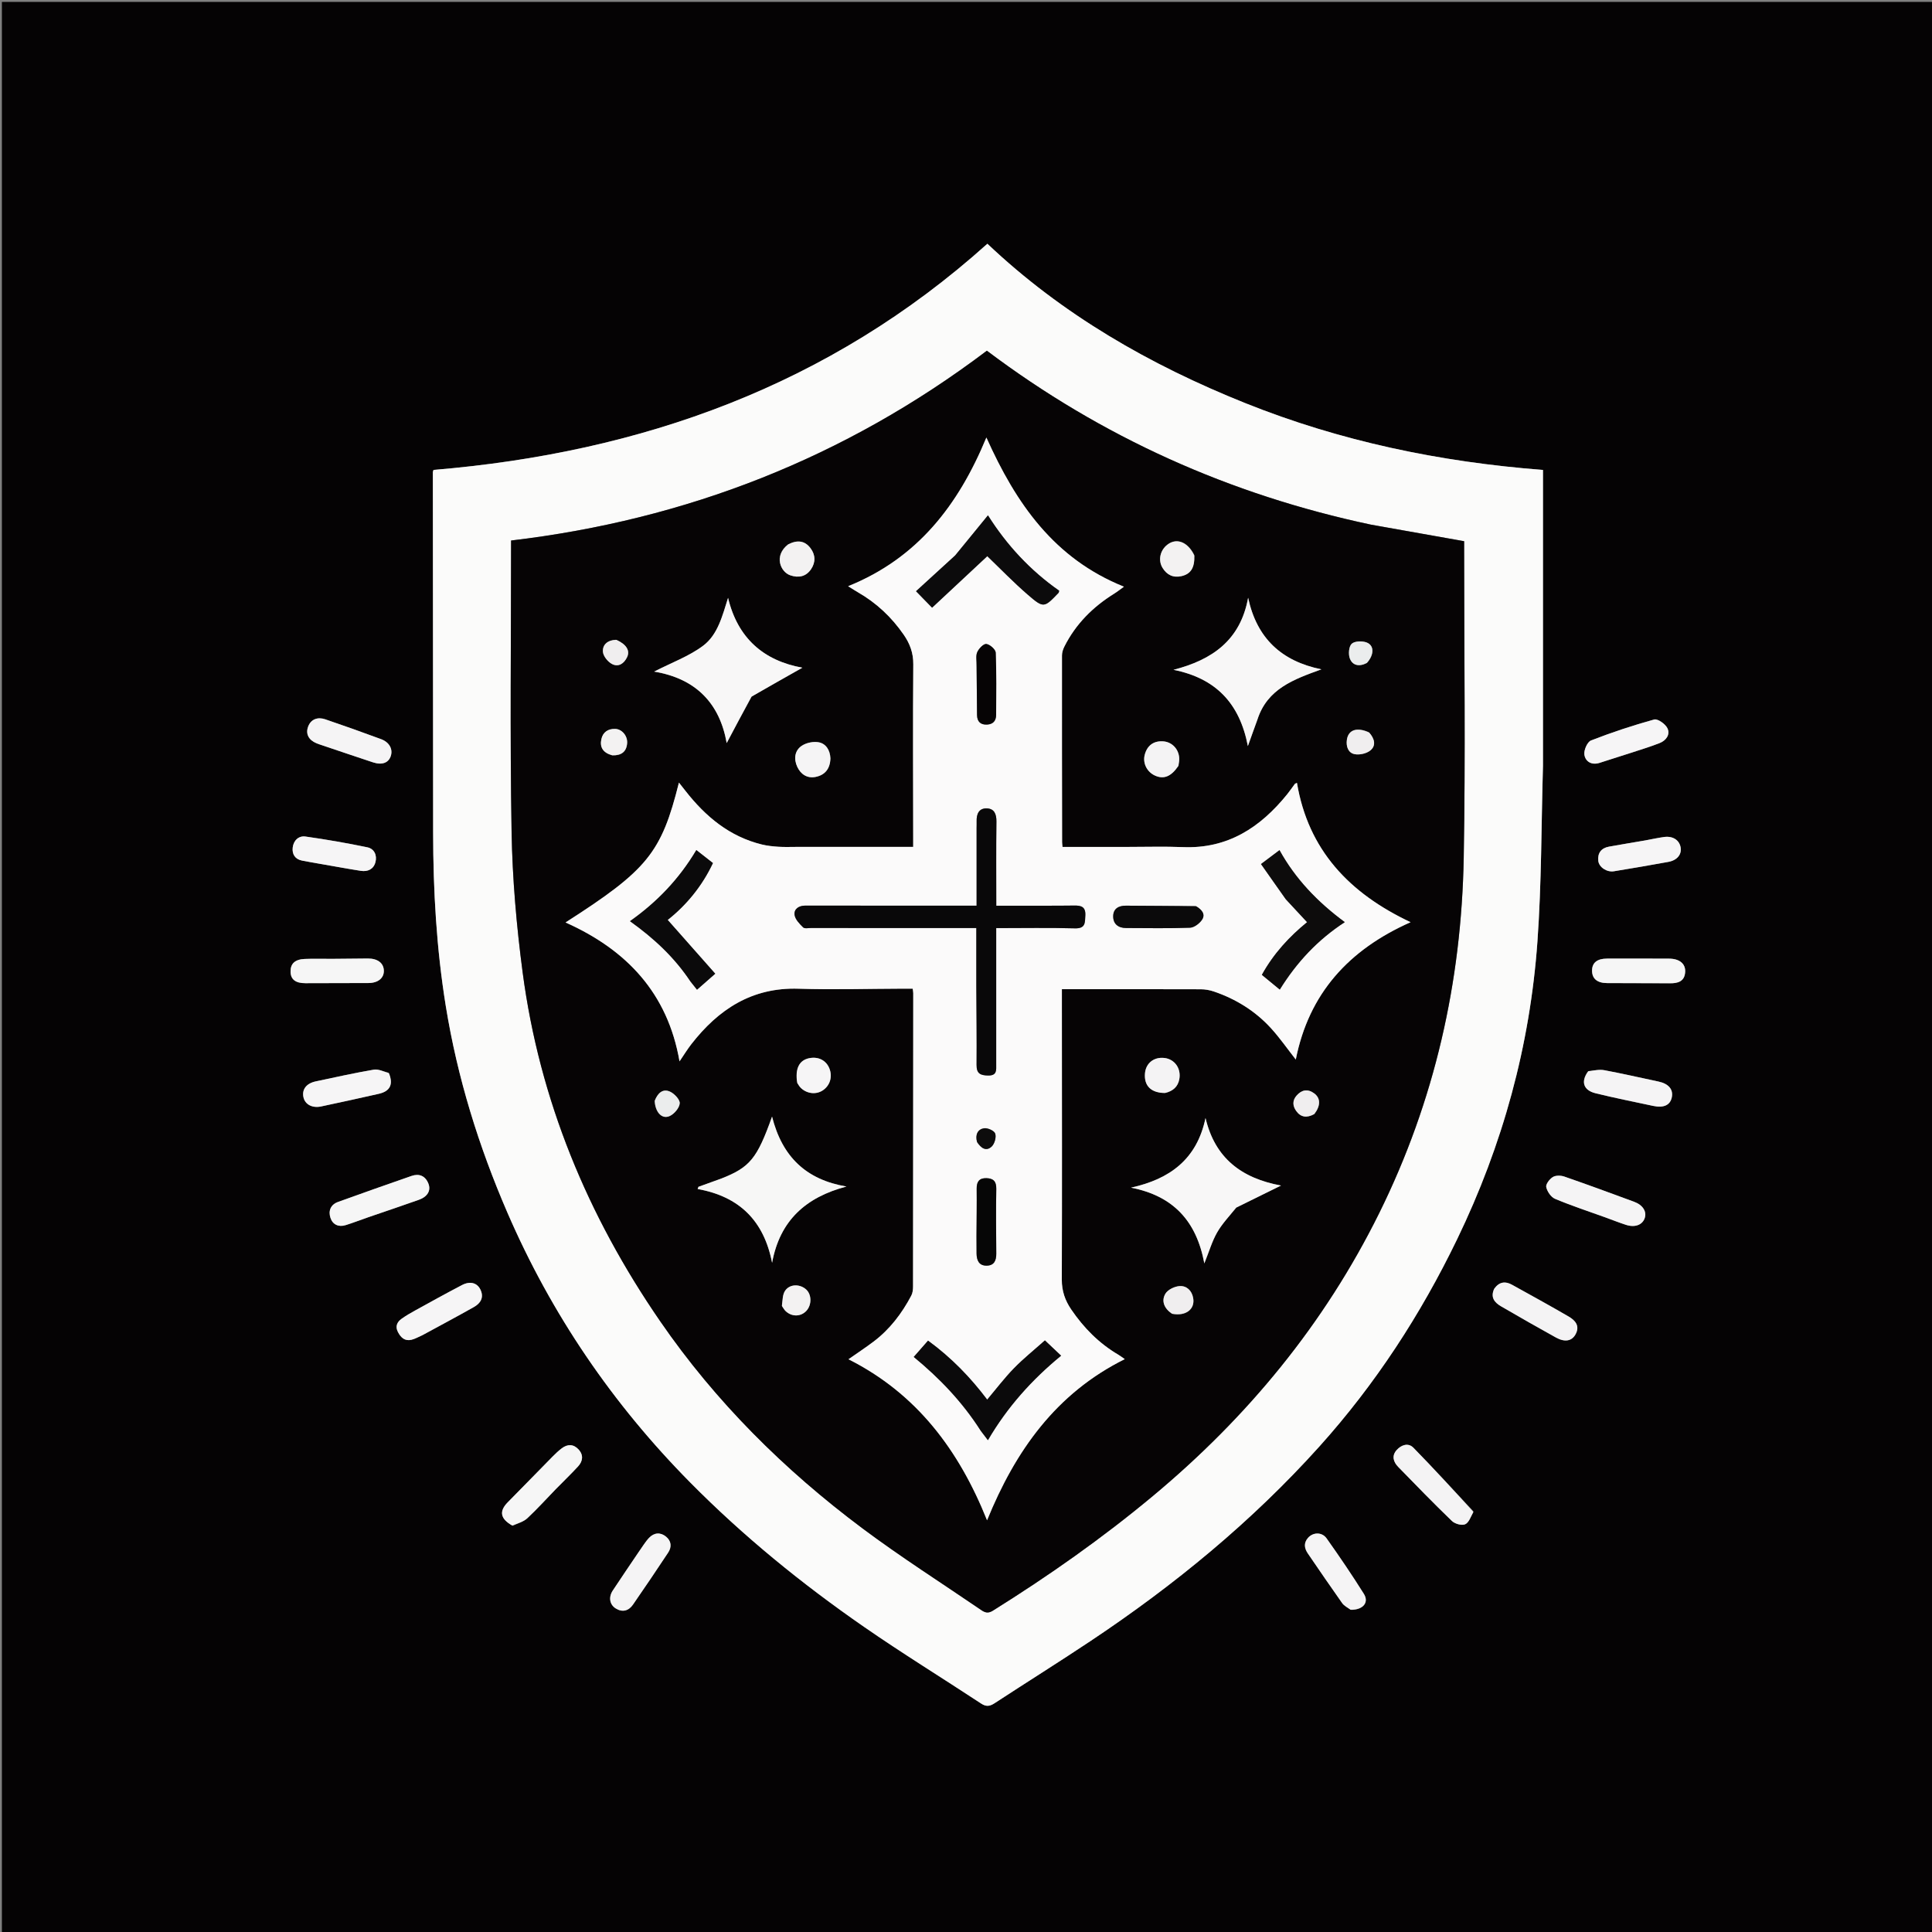 <svg version="1.1" id="Layer_1" xmlns="http://www.w3.org/2000/svg" xmlns:xlink="http://www.w3.org/1999/xlink" x="0px" y="0px"
	 width="100%" viewBox="0 0 1024 1024" enable-background="new 0 0 1024 1024" xml:space="preserve">
<rect x="0" y="0" width="1024" height="1024" fill="#808080" stroke="none"/>
<path fill="#050304" opacity="1" stroke="none" 
	d="
M569,1025 
	C379.333,1025 190.167,1025 1,1025 
	C1,683.667 1,342.333 1,1 
	C342.333,1 683.667,1 1025,1 
	C1025,342.333 1025,683.667 1025,1025 
	C873.167,1025 721.333,1025 569,1025 
M817.808,405.5 
	C817.808,353.405 817.808,301.31 817.808,249.08 
	C763.061,244.86 710.451,233.88 659.99,213.655 
	C609.542,193.436 562.99,166.769 523.34,129.191 
	C439.597,204.42 339.981,239.9 229.779,249.069 
	C229.608,249.625 229.425,249.94 229.425,250.255 
	C229.465,313.905 229.522,377.555 229.569,441.205 
	C229.591,472.049 231.343,502.778 236.282,533.251 
	C242.426,571.161 253.715,607.555 268.964,642.771 
	C292.248,696.543 324.665,744.105 365.841,785.745 
	C394.026,814.248 425.006,839.441 457.897,862.224 
	C478.257,876.327 499.379,889.33 520.08,902.946 
	C522.73,904.689 524.651,904.372 527.146,902.742 
	C544.005,891.728 561.08,881.041 577.84,869.88 
	C622.36,840.232 663.463,806.513 699.308,766.653 
	C729.002,733.633 752.974,696.79 772.288,656.855 
	C796.46,606.879 810.958,554.171 814.881,498.872 
	C817.06,468.167 816.909,437.296 817.808,405.5 
M195.656,645.024 
	C204.425,642.003 213.214,639.034 221.957,635.938 
	C226.6,634.294 228.537,631.008 227.036,627.273 
	C225.403,623.206 222.154,621.879 218.122,623.273 
	C205.11,627.772 192.136,632.382 179.184,637.049 
	C175.193,638.487 173.934,641.844 175.164,645.519 
	C176.357,649.085 179.471,650.507 183.198,649.35 
	C187.144,648.125 190.998,646.605 195.656,645.024 
M271.836,808.693 
	C274.41,807.398 277.441,806.594 279.471,804.711 
	C284.711,799.849 289.492,794.495 294.489,789.368 
	C298.441,785.312 302.551,781.404 306.38,777.237 
	C308.91,774.484 309.372,771.231 306.669,768.266 
	C304.003,765.341 300.838,765.296 297.747,767.637 
	C296.031,768.937 294.446,770.434 292.932,771.97 
	C284.98,780.037 277.099,788.174 269.135,796.228 
	C264.469,800.947 265.075,804.949 271.836,808.693 
M851.03,645.292 
	C854.61,646.6 858.154,648.017 861.777,649.19 
	C866.566,650.741 870.52,649.233 871.746,645.594 
	C872.9,642.169 870.752,638.678 866.133,636.972 
	C853.837,632.431 841.53,627.909 829.147,623.614 
	C827.307,622.976 824.6,622.903 823.065,623.836 
	C821.336,624.888 819.208,627.647 819.536,629.172 
	C820.042,631.526 822.055,634.495 824.19,635.394 
	C832.73,638.991 841.564,641.889 851.03,645.292 
M780.913,800.993 
	C770.354,789.742 759.932,778.357 749.142,767.332 
	C746.414,764.545 742.742,765.794 740.275,768.536 
	C737.542,771.573 738.48,774.82 741.043,777.455 
	C750.44,787.117 759.832,796.79 769.533,806.141 
	C771.106,807.658 774.701,808.674 776.517,807.912 
	C778.515,807.073 779.539,803.912 780.913,800.993 
M224.12,707.542 
	C233.151,702.628 242.235,697.81 251.184,692.751 
	C254.66,690.786 256.629,687.764 254.67,683.591 
	C252.953,679.933 249.213,678.85 244.894,681.1 
	C236.508,685.469 228.24,690.066 219.957,694.629 
	C217.496,695.984 215.044,697.399 212.772,699.042 
	C210.388,700.768 209.41,703.098 210.913,705.994 
	C212.412,708.883 214.509,710.92 218.001,710.126 
	C219.897,709.694 221.656,708.663 224.12,707.542 
M791.833,683.407 
	C789.844,687.767 792.253,690.433 795.617,692.391 
	C805.24,697.993 814.919,703.502 824.657,708.901 
	C829.364,711.51 833.078,710.828 835.051,707.248 
	C837.544,702.723 834.883,699.812 831.397,697.785 
	C821.478,692.017 811.418,686.488 801.374,680.935 
	C797.891,679.009 794.667,679.263 791.833,683.407 
M205.911,568.534 
	C203.306,567.953 200.555,566.522 198.122,566.94 
	C187.814,568.708 177.594,570.99 167.357,573.159 
	C162.395,574.211 159.972,577.398 160.822,581.479 
	C161.629,585.35 165.472,587.452 170.201,586.441 
	C180.412,584.258 190.622,582.062 200.801,579.735 
	C206.764,578.372 208.573,574.757 205.911,568.534 
M175.502,508.207 
	C170.843,508.213 166.178,508.074 161.526,508.264 
	C156.345,508.476 153.955,510.749 154.001,514.954 
	C154.047,519.07 156.573,521.108 161.827,521.11 
	C172.976,521.114 184.126,521.08 195.275,521.027 
	C200.375,521.003 203.555,518.395 203.446,514.429 
	C203.336,510.452 200.159,508.012 194.971,508.03 
	C188.815,508.05 182.658,508.145 175.502,508.207 
M885.194,521.164 
	C889.485,521.273 892.921,520.088 893.18,515.085 
	C893.403,510.78 890.144,508.137 884.715,508.107 
	C873.721,508.046 862.727,508.051 851.733,508.081 
	C846.543,508.095 843.887,510.249 843.826,514.319 
	C843.762,518.654 846.491,521.026 851.776,521.056 
	C862.605,521.117 873.433,521.113 885.194,521.164 
M841.553,567.977 
	C837.765,573.28 839.197,577.852 845.681,579.451 
	C855.8,581.946 866.037,583.966 876.231,586.158 
	C881.783,587.351 885.234,585.741 886.09,581.636 
	C886.97,577.418 884.392,574.384 879.022,573.247 
	C869.462,571.224 859.935,569.034 850.335,567.23 
	C847.711,566.737 844.874,567.374 841.553,567.977 
M864.61,398.989 
	C869.628,397.297 874.721,395.793 879.639,393.847 
	C883.078,392.485 885.4,389.293 883.755,385.951 
	C882.648,383.701 878.614,380.838 876.745,381.353 
	C865.416,384.473 854.222,388.199 843.271,392.464 
	C841.307,393.228 839.38,397.652 839.753,400.022 
	C840.325,403.666 843.593,405.681 847.77,404.347 
	C853.13,402.635 858.481,400.894 864.61,398.989 
M171.27,395.162 
	C180.079,398.135 188.869,401.167 197.705,404.059 
	C202.547,405.644 205.961,404.314 207.136,400.661 
	C208.299,397.043 206.373,393.393 201.969,391.763 
	C192.147,388.129 182.28,384.607 172.364,381.238 
	C168.375,379.883 164.754,381.187 163.301,385.17 
	C161.851,389.145 163.751,392.276 167.728,393.934 
	C168.644,394.316 169.589,394.629 171.27,395.162 
M338.359,822.811 
	C333.826,829.545 329.242,836.246 324.78,843.027 
	C322.467,846.543 323.089,850.464 326.362,852.504 
	C329.898,854.707 333.188,853.796 335.465,850.515 
	C341.795,841.393 347.986,832.174 354.125,822.922 
	C356.12,819.914 355.841,816.775 353.01,814.452 
	C350.019,811.998 346.685,812.318 344.066,815.043 
	C342.024,817.167 340.525,819.813 338.359,822.811 
M716.166,853.28 
	C722.378,853.321 725.756,849.381 722.878,844.79 
	C716.614,834.796 709.969,825.027 703.146,815.402 
	C700.634,811.86 695.867,812.085 693.217,815.164 
	C690.858,817.905 691.368,820.709 693.208,823.403 
	C699.208,832.186 705.213,840.967 711.359,849.649 
	C712.357,851.058 714.076,851.957 716.166,853.28 
M171.2,458.103 
	C177.883,459.27 184.552,460.532 191.256,461.565 
	C194.943,462.133 197.995,460.698 198.987,456.979 
	C199.96,453.328 198.378,449.863 194.735,449.102 
	C183.871,446.834 172.915,444.938 161.926,443.384 
	C158.247,442.863 155.552,445.527 155.14,449.254 
	C154.762,452.686 156.324,455.404 160.108,456.137 
	C163.511,456.796 166.927,457.389 171.2,458.103 
M871.837,445.49 
	C865.462,446.572 859.076,447.593 852.717,448.759 
	C848.629,449.508 846.688,452.228 847.122,456.252 
	C847.49,459.66 851.681,462.398 855.392,461.792 
	C865.028,460.218 874.654,458.574 884.259,456.82 
	C889.005,455.954 891.48,452.77 890.732,448.968 
	C889.984,445.171 886.533,442.993 881.98,443.629 
	C878.86,444.064 875.772,444.725 871.837,445.49 
z"/>
<path fill="#FBFBFA" opacity="1" stroke="none" 
	d="
M817.808,406 
	C816.909,437.296 817.06,468.167 814.881,498.872 
	C810.958,554.171 796.46,606.879 772.288,656.855 
	C752.974,696.79 729.002,733.633 699.308,766.653 
	C663.463,806.513 622.36,840.232 577.84,869.88 
	C561.08,881.041 544.005,891.728 527.146,902.742 
	C524.651,904.372 522.73,904.689 520.08,902.946 
	C499.379,889.33 478.257,876.327 457.897,862.224 
	C425.006,839.441 394.026,814.248 365.841,785.745 
	C324.665,744.105 292.248,696.543 268.964,642.771 
	C253.715,607.555 242.426,571.161 236.282,533.251 
	C231.343,502.778 229.591,472.049 229.569,441.205 
	C229.522,377.555 229.465,313.905 229.425,250.255 
	C229.425,249.94 229.608,249.625 229.779,249.069 
	C339.981,239.9 439.597,204.42 523.34,129.191 
	C562.99,166.769 609.542,193.436 659.99,213.655 
	C710.451,233.88 763.061,244.86 817.808,249.08 
	C817.808,301.31 817.808,353.405 817.808,406 
M726.426,278.026 
	C651.784,262.207 583.811,231.618 523.063,185.885 
	C447.909,242.682 363.646,275.523 270.883,286.487 
	C270.883,338.17 270.262,389.501 271.149,440.806 
	C271.58,465.71 273.751,490.709 277.017,515.416 
	C285.952,583.006 311.42,644.386 349.964,700.352 
	C379.327,742.989 415.685,779.073 457.027,809.991 
	C477.398,825.225 498.926,838.914 519.948,853.276 
	C521.88,854.596 523.563,855.356 526.182,853.721 
	C555.733,835.275 584.173,815.282 610.948,792.986 
	C661.187,751.151 701.941,701.762 731.038,642.911 
	C760.408,583.507 774.626,520.472 775.806,454.582 
	C776.773,400.606 776.018,346.6 776.026,292.608 
	C776.026,290.508 776.026,288.408 776.026,286.851 
	C759.307,283.89 743.277,281.05 726.426,278.026 
z"/>
<path fill="#F6F6F6" opacity="1" stroke="none" 
	d="
M195.274,645.119 
	C190.998,646.605 187.144,648.125 183.198,649.35 
	C179.471,650.507 176.357,649.085 175.164,645.519 
	C173.934,641.844 175.193,638.487 179.184,637.049 
	C192.136,632.382 205.11,627.772 218.122,623.273 
	C222.154,621.879 225.403,623.206 227.036,627.273 
	C228.537,631.008 226.6,634.294 221.957,635.938 
	C213.214,639.034 204.425,642.003 195.274,645.119 
z"/>
<path fill="#F6F6F6" opacity="1" stroke="none" 
	d="
M271.479,808.569 
	C265.075,804.949 264.469,800.947 269.135,796.228 
	C277.099,788.174 284.98,780.037 292.932,771.97 
	C294.446,770.434 296.031,768.937 297.747,767.637 
	C300.838,765.296 304.003,765.341 306.669,768.266 
	C309.372,771.231 308.91,774.484 306.38,777.237 
	C302.551,781.404 298.441,785.312 294.489,789.368 
	C289.492,794.495 284.711,799.849 279.471,804.711 
	C277.441,806.594 274.41,807.398 271.479,808.569 
z"/>
<path fill="#F5F4F5" opacity="1" stroke="none" 
	d="
M850.659,645.169 
	C841.564,641.889 832.73,638.991 824.19,635.394 
	C822.055,634.495 820.042,631.526 819.536,629.172 
	C819.208,627.647 821.336,624.888 823.065,623.836 
	C824.6,622.903 827.307,622.976 829.147,623.614 
	C841.53,627.909 853.837,632.431 866.133,636.972 
	C870.752,638.678 872.9,642.169 871.746,645.594 
	C870.52,649.233 866.566,650.741 861.777,649.19 
	C858.154,648.017 854.61,646.6 850.659,645.169 
z"/>
<path fill="#F4F3F4" opacity="1" stroke="none" 
	d="
M780.95,801.378 
	C779.539,803.912 778.515,807.073 776.517,807.912 
	C774.701,808.674 771.106,807.658 769.533,806.141 
	C759.832,796.79 750.44,787.117 741.043,777.455 
	C738.48,774.82 737.542,771.573 740.275,768.536 
	C742.742,765.794 746.414,764.545 749.142,767.332 
	C759.932,778.357 770.354,789.742 780.95,801.378 
z"/>
<path fill="#F6F5F6" opacity="1" stroke="none" 
	d="
M223.799,707.722 
	C221.656,708.663 219.897,709.694 218.001,710.126 
	C214.509,710.92 212.412,708.883 210.913,705.994 
	C209.41,703.098 210.388,700.768 212.772,699.042 
	C215.044,697.399 217.496,695.984 219.957,694.629 
	C228.24,690.066 236.508,685.469 244.894,681.1 
	C249.213,678.85 252.953,679.933 254.67,683.591 
	C256.629,687.764 254.66,690.786 251.184,692.751 
	C242.235,697.81 233.151,702.628 223.799,707.722 
z"/>
<path fill="#F4F3F4" opacity="1" stroke="none" 
	d="
M791.97,683.039 
	C794.667,679.263 797.891,679.009 801.374,680.935 
	C811.418,686.488 821.478,692.017 831.397,697.785 
	C834.883,699.812 837.544,702.723 835.051,707.248 
	C833.078,710.828 829.364,711.51 824.657,708.901 
	C814.919,703.502 805.24,697.993 795.617,692.391 
	C792.253,690.433 789.844,687.767 791.97,683.039 
z"/>
<path fill="#F6F5F6" opacity="1" stroke="none" 
	d="
M206.16,568.815 
	C208.573,574.757 206.764,578.372 200.801,579.735 
	C190.622,582.062 180.412,584.258 170.201,586.441 
	C165.472,587.452 161.629,585.35 160.822,581.479 
	C159.972,577.398 162.395,574.211 167.357,573.159 
	C177.594,570.99 187.814,568.708 198.122,566.94 
	C200.555,566.522 203.306,567.953 206.16,568.815 
z"/>
<path fill="#F6F6F6" opacity="1" stroke="none" 
	d="
M176.002,508.208 
	C182.658,508.145 188.815,508.05 194.971,508.03 
	C200.159,508.012 203.336,510.452 203.446,514.429 
	C203.555,518.395 200.375,521.003 195.275,521.027 
	C184.126,521.08 172.976,521.114 161.827,521.11 
	C156.573,521.108 154.047,519.07 154.001,514.954 
	C153.955,510.749 156.345,508.476 161.526,508.264 
	C166.178,508.074 170.843,508.213 176.002,508.208 
z"/>
<path fill="#F6F6F6" opacity="1" stroke="none" 
	d="
M884.728,521.149 
	C873.433,521.113 862.605,521.117 851.776,521.056 
	C846.491,521.026 843.762,518.654 843.826,514.319 
	C843.887,510.249 846.543,508.095 851.733,508.081 
	C862.727,508.051 873.721,508.046 884.715,508.107 
	C890.144,508.137 893.403,510.78 893.18,515.085 
	C892.921,520.088 889.485,521.273 884.728,521.149 
z"/>
<path fill="#F5F4F5" opacity="1" stroke="none" 
	d="
M841.844,567.734 
	C844.874,567.374 847.711,566.737 850.335,567.23 
	C859.935,569.034 869.462,571.224 879.022,573.247 
	C884.392,574.384 886.97,577.418 886.09,581.636 
	C885.234,585.741 881.783,587.351 876.231,586.158 
	C866.037,583.966 855.8,581.946 845.681,579.451 
	C839.197,577.852 837.765,573.28 841.844,567.734 
z"/>
<path fill="#F6F5F6" opacity="1" stroke="none" 
	d="
M864.223,399.078 
	C858.481,400.894 853.13,402.635 847.77,404.347 
	C843.593,405.681 840.325,403.666 839.753,400.022 
	C839.38,397.652 841.307,393.228 843.271,392.464 
	C854.222,388.199 865.416,384.473 876.745,381.353 
	C878.614,380.838 882.648,383.701 883.755,385.951 
	C885.4,389.293 883.078,392.485 879.639,393.847 
	C874.721,395.793 869.628,397.297 864.223,399.078 
z"/>
<path fill="#F5F4F5" opacity="1" stroke="none" 
	d="
M170.895,395.068 
	C169.589,394.629 168.644,394.316 167.728,393.934 
	C163.751,392.276 161.851,389.145 163.301,385.17 
	C164.754,381.187 168.375,379.883 172.364,381.238 
	C182.28,384.607 192.147,388.129 201.969,391.763 
	C206.373,393.393 208.299,397.043 207.136,400.661 
	C205.961,404.314 202.547,405.644 197.705,404.059 
	C188.869,401.167 180.079,398.135 170.895,395.068 
z"/>
<path fill="#F5F4F5" opacity="1" stroke="none" 
	d="
M338.572,822.519 
	C340.525,819.813 342.024,817.167 344.066,815.043 
	C346.685,812.318 350.019,811.998 353.01,814.452 
	C355.841,816.775 356.12,819.914 354.125,822.922 
	C347.986,832.174 341.795,841.393 335.465,850.515 
	C333.188,853.796 329.898,854.707 326.362,852.504 
	C323.089,850.464 322.467,846.543 324.78,843.027 
	C329.242,836.246 333.826,829.545 338.572,822.519 
z"/>
<path fill="#F5F4F5" opacity="1" stroke="none" 
	d="
M715.813,853.186 
	C714.076,851.957 712.357,851.058 711.359,849.649 
	C705.213,840.967 699.208,832.186 693.208,823.403 
	C691.368,820.709 690.858,817.905 693.217,815.164 
	C695.867,812.085 700.634,811.86 703.146,815.402 
	C709.969,825.027 716.614,834.796 722.878,844.79 
	C725.756,849.381 722.378,853.321 715.813,853.186 
z"/>
<path fill="#F6F5F6" opacity="1" stroke="none" 
	d="
M170.768,458.057 
	C166.927,457.389 163.511,456.796 160.108,456.137 
	C156.324,455.404 154.762,452.686 155.14,449.254 
	C155.552,445.527 158.247,442.863 161.926,443.384 
	C172.915,444.938 183.871,446.834 194.735,449.102 
	C198.378,449.863 199.96,453.328 198.987,456.979 
	C197.995,460.698 194.943,462.133 191.256,461.565 
	C184.552,460.532 177.883,459.27 170.768,458.057 
z"/>
<path fill="#F6F5F6" opacity="1" stroke="none" 
	d="
M872.253,445.388 
	C875.772,444.725 878.86,444.064 881.98,443.629 
	C886.533,442.993 889.984,445.171 890.732,448.968 
	C891.48,452.77 889.005,455.954 884.259,456.82 
	C874.654,458.574 865.028,460.218 855.392,461.792 
	C851.681,462.398 847.49,459.66 847.122,456.252 
	C846.688,452.228 848.629,449.508 852.717,448.759 
	C859.076,447.593 865.462,446.572 872.253,445.388 
z"/>
<path fill="#060405" opacity="1" stroke="none" 
	d="
M726.837,278.118 
	C743.277,281.05 759.307,283.89 776.026,286.851 
	C776.026,288.408 776.026,290.508 776.026,292.608 
	C776.018,346.6 776.773,400.606 775.806,454.582 
	C774.626,520.472 760.408,583.507 731.038,642.911 
	C701.941,701.762 661.187,751.151 610.948,792.986 
	C584.173,815.282 555.733,835.275 526.182,853.721 
	C523.563,855.356 521.88,854.596 519.948,853.276 
	C498.926,838.914 477.398,825.225 457.027,809.991 
	C415.685,779.073 379.327,742.989 349.964,700.352 
	C311.42,644.386 285.952,583.006 277.017,515.416 
	C273.751,490.709 271.58,465.71 271.149,440.806 
	C270.262,389.501 270.883,338.17 270.883,286.487 
	C363.646,275.523 447.909,242.682 523.063,185.885 
	C583.811,231.618 651.784,262.207 726.837,278.118 
M596.5,448.892 
	C585.4,448.892 574.301,448.892 563.154,448.892 
	C563.044,447.684 562.934,447.036 562.933,446.387 
	C562.887,413.389 562.833,380.391 562.867,347.393 
	C562.869,345.825 563.416,344.134 564.13,342.711 
	C570.123,330.774 579.2,321.705 590.46,314.69 
	C592.161,313.63 593.737,312.368 595.706,310.96 
	C558.645,296.098 538.4,266.742 522.804,231.897 
	C507.989,267.738 486.332,295.859 449.525,310.708 
	C451.862,312.157 453.216,313.055 454.622,313.859 
	C464.474,319.494 472.529,327.059 478.972,336.38 
	C482.247,341.119 484.113,346.038 484.063,352.1 
	C483.813,382.596 483.987,413.096 484.012,443.595 
	C484.014,445.333 484.012,447.071 484.012,448.877 
	C462.829,448.877 442.498,448.878 422.167,448.875 
	C419.001,448.875 415.824,449.013 412.671,448.807 
	C409.693,448.612 406.676,448.311 403.788,447.602 
	C386.626,443.391 373.921,432.756 363.302,419.183 
	C362.244,417.83 361.179,416.483 359.852,414.797 
	C350.553,452.05 343.184,461.113 299.757,488.923 
	C331.999,503.352 353.877,526.254 360.166,562.543 
	C362.601,558.971 364.327,556.125 366.355,553.514 
	C380.781,534.942 398.565,523.234 423.279,524.035 
	C441.757,524.634 460.273,524.056 478.772,524.004 
	C480.389,523.999 482.006,524.003 483.755,524.003 
	C483.896,525.143 484.042,525.774 484.042,526.404 
	C484.025,578.235 484.005,630.065 483.932,681.896 
	C483.93,683.506 483.737,685.311 483.007,686.694 
	C477.987,696.213 471.567,704.65 462.899,711.167 
	C458.697,714.327 454.301,717.229 449.723,720.437 
	C485.975,738.699 508.287,768.65 523.16,805.778 
	C538.103,769.082 559.571,738.535 596.151,720.364 
	C594.654,719.334 593.765,718.638 592.8,718.071 
	C582.548,712.054 574.429,703.832 567.772,694.059 
	C564.511,689.272 562.761,684.268 562.781,678.258 
	C562.944,630.594 562.843,582.929 562.823,535.265 
	C562.822,531.651 562.823,528.037 562.823,524.281 
	C587.561,524.281 612.024,524.25 636.486,524.332 
	C638.779,524.34 641.172,524.761 643.344,525.5 
	C655.057,529.488 665.353,535.87 673.688,545.015 
	C678.343,550.123 682.311,555.857 686.794,561.571 
	C693.714,526.63 714.773,503.373 747.638,488.78 
	C715.051,473.433 693.372,450.445 687.411,414.939 
	C686.598,415.327 686.397,415.357 686.311,415.473 
	C684.924,417.336 683.625,419.269 682.164,421.072 
	C667.953,438.616 650.67,449.956 626.996,448.985 
	C617.179,448.582 607.333,448.901 596.5,448.892 
M398.519,369.015 
	C407.309,364.045 416.1,359.076 425.267,353.895 
	C404.761,350.196 390.973,338.227 385.89,316.878 
	C382.828,326.584 380.414,336.427 372.693,342.235 
	C365.256,347.83 356.1,351.14 346.706,355.964 
	C368.861,359.618 381.476,372.833 385.161,393.842 
	C389.586,385.486 393.809,377.513 398.519,369.015 
M666.571,381.189 
	C671.709,364.997 685.756,360.067 700.368,354.763 
	C679.169,350.435 666.099,338.25 661.534,316.814 
	C657.471,339.257 642.622,349.712 621.971,355.011 
	C644.273,359.481 657.014,372.598 661.402,395.425 
	C663.376,389.866 664.795,385.868 666.571,381.189 
M382.132,624.752 
	C378.155,626.181 374.178,627.61 370.201,629.04 
	C370.053,629.427 369.906,629.814 369.758,630.202 
	C391.798,634.141 404.907,646.969 409.225,669.309 
	C413.335,646.808 427.213,634.514 448.641,628.885 
	C427.288,625.286 414.585,613.152 409.2,591.827 
	C401.281,614.106 397.452,618.698 382.132,624.752 
M655.465,639.895 
	C662.887,636.253 670.308,632.611 678.962,628.364 
	C658.053,624.513 643.955,613.85 638.952,592.58 
	C634.392,614.446 620.036,624.949 599.469,629.478 
	C621.758,633.832 634.146,647.067 638.323,669.627 
	C640.888,663.244 642.403,657.931 645.066,653.274 
	C647.735,648.606 651.549,644.593 655.465,639.895 
M624.717,405.695 
	C624.826,404.377 625.099,403.048 625.012,401.742 
	C624.689,396.896 621.113,393.251 616.515,392.935 
	C611.451,392.586 607.98,395.134 606.714,400.129 
	C605.597,404.538 607.928,409.177 612.225,411.095 
	C616.819,413.146 620.683,411.636 624.717,405.695 
M440.124,401.613 
	C439.927,397.52 437.754,394.205 434.064,393.454 
	C431.214,392.874 427.38,393.653 424.954,395.277 
	C421.138,397.831 420.655,402.298 422.558,406.414 
	C424.371,410.336 427.785,412.664 432.21,411.798 
	C437.08,410.845 439.98,407.657 440.124,401.613 
M422.766,574.275 
	C423.228,574.957 423.608,575.718 424.167,576.31 
	C427.295,579.621 432.259,580.333 435.888,578.045 
	C439.872,575.533 441.374,570.752 439.583,566.286 
	C437.88,562.04 433.827,559.941 429.064,560.836 
	C423.642,561.856 421.283,566.311 422.766,574.275 
M617.786,579.231 
	C621.71,578.311 624.332,575.973 625.06,571.97 
	C626.1,566.257 622.564,561.369 617.157,560.75 
	C611.554,560.108 607.275,563.537 606.853,569.008 
	C606.353,575.497 610.065,579.283 617.786,579.231 
M417.427,288.738 
	C409.965,294.662 413.727,303.161 418.858,304.919 
	C423.21,306.409 427.172,305.675 429.874,301.692 
	C432.363,298.023 432.245,294.094 429.585,290.552 
	C426.507,286.453 422.489,286.082 417.427,288.738 
M632.978,294.109 
	C629.399,286.815 622.99,284.736 618.049,289.268 
	C614.754,292.288 613.855,297.193 616.176,300.982 
	C618.464,304.717 621.853,306.392 626.277,305.347 
	C631.143,304.197 633.211,300.99 632.978,294.109 
M414.636,692.494 
	C415.212,693.298 415.68,694.215 416.382,694.886 
	C419.7,698.058 424.519,697.944 427.458,694.696 
	C430.319,691.534 430.204,686.05 427.221,683.402 
	C423.952,680.501 418.681,680.466 416.173,684.049 
	C414.735,686.104 414.794,689.207 414.636,692.494 
M621.424,696.449 
	C628.479,697.76 633.465,693.908 632.407,687.994 
	C631.686,683.965 628.907,681.445 625.269,681.649 
	C622.59,681.799 618.941,683.55 617.67,685.725 
	C615.488,689.457 616.918,693.412 621.424,696.449 
M324.778,400.404 
	C329.266,400.481 332.077,398.498 332.397,393.846 
	C332.659,390.047 329.649,386.423 326.028,386.329 
	C322.339,386.234 319.565,387.99 318.744,391.744 
	C317.78,396.149 319.7,399.023 324.778,400.404 
M725.452,388.048 
	C719.195,385.225 714.607,386.829 713.868,392.154 
	C713.383,395.646 714.572,399.022 717.925,399.705 
	C720.53,400.236 724.213,399.425 726.269,397.778 
	C729.438,395.238 728.648,391.597 725.452,388.048 
M346.967,583.765 
	C347.313,589.608 350.926,593.423 355.025,591.487 
	C357.419,590.357 360.09,587.201 360.262,584.788 
	C360.404,582.795 357.462,579.685 355.167,578.618 
	C351.333,576.836 348.615,579.324 346.967,583.765 
M696.824,590.313 
	C700.034,586.01 699.971,582.009 696.49,579.468 
	C693.109,577 689.953,577.587 687.242,580.658 
	C684.918,583.29 685.09,586.146 687.017,588.835 
	C689.418,592.186 692.597,592.665 696.824,590.313 
M724.681,351.211 
	C728.336,347.068 728.452,342.139 724.388,340.545 
	C722.059,339.632 718.028,339.743 716.44,341.209 
	C714.912,342.62 714.582,346.737 715.447,349.009 
	C716.86,352.72 720.36,353.516 724.681,351.211 
M326.372,339.094 
	C322.204,339.202 319.29,341.566 319.565,345.436 
	C319.731,347.759 322.136,350.737 324.339,351.913 
	C327.786,353.754 330.774,351.704 332.388,348.269 
	C334.009,344.821 332.021,341.521 326.372,339.094 
z"/>
<path fill="#FBFAFA" opacity="1" stroke="none" 
	d="
M597,448.892 
	C607.333,448.901 617.179,448.582 626.996,448.985 
	C650.67,449.956 667.953,438.616 682.164,421.072 
	C683.625,419.269 684.924,417.336 686.311,415.473 
	C686.397,415.357 686.598,415.327 687.411,414.939 
	C693.372,450.445 715.051,473.433 747.638,488.78 
	C714.773,503.373 693.714,526.63 686.794,561.571 
	C682.311,555.857 678.343,550.123 673.688,545.015 
	C665.353,535.87 655.057,529.488 643.344,525.5 
	C641.172,524.761 638.779,524.34 636.486,524.332 
	C612.024,524.25 587.561,524.281 562.823,524.281 
	C562.823,528.037 562.822,531.651 562.823,535.265 
	C562.843,582.929 562.944,630.594 562.781,678.258 
	C562.761,684.268 564.511,689.272 567.772,694.059 
	C574.429,703.832 582.548,712.054 592.8,718.071 
	C593.765,718.638 594.654,719.334 596.151,720.364 
	C559.571,738.535 538.103,769.082 523.16,805.778 
	C508.287,768.65 485.975,738.699 449.723,720.437 
	C454.301,717.229 458.697,714.327 462.899,711.167 
	C471.567,704.65 477.987,696.213 483.007,686.694 
	C483.737,685.311 483.93,683.506 483.932,681.896 
	C484.005,630.065 484.025,578.235 484.042,526.404 
	C484.042,525.774 483.896,525.143 483.755,524.003 
	C482.006,524.003 480.389,523.999 478.772,524.004 
	C460.273,524.056 441.757,524.634 423.279,524.035 
	C398.565,523.234 380.781,534.942 366.355,553.514 
	C364.327,556.125 362.601,558.971 360.166,562.543 
	C353.877,526.254 331.999,503.352 299.757,488.923 
	C343.184,461.113 350.553,452.05 359.852,414.797 
	C361.179,416.483 362.244,417.83 363.302,419.183 
	C373.921,432.756 386.626,443.391 403.788,447.602 
	C406.676,448.311 409.693,448.612 412.671,448.807 
	C415.824,449.013 419.001,448.875 422.167,448.875 
	C442.498,448.878 462.829,448.877 484.012,448.877 
	C484.012,447.071 484.014,445.333 484.012,443.595 
	C483.987,413.096 483.813,382.596 484.063,352.1 
	C484.113,346.038 482.247,341.119 478.972,336.38 
	C472.529,327.059 464.474,319.494 454.622,313.859 
	C453.216,313.055 451.862,312.157 449.525,310.708 
	C486.332,295.859 507.989,267.738 522.804,231.897 
	C538.4,266.742 558.645,296.098 595.706,310.96 
	C593.737,312.368 592.161,313.63 590.46,314.69 
	C579.2,321.705 570.123,330.774 564.13,342.711 
	C563.416,344.134 562.869,345.825 562.867,347.393 
	C562.833,380.391 562.887,413.389 562.933,446.387 
	C562.934,447.036 563.044,447.684 563.154,448.892 
	C574.301,448.892 585.4,448.892 597,448.892 
M517.476,523.499 
	C517.541,537.157 517.719,550.817 517.607,564.473 
	C517.571,568.982 519.578,569.961 523.668,570.041 
	C528.501,570.136 528.008,567.166 528.008,564.135 
	C528.002,541.644 528.006,519.154 528.007,496.663 
	C528.007,495.083 528.007,493.504 528.007,491.913 
	C542.371,491.913 556.038,491.654 569.687,492.036 
	C575.386,492.196 575.037,489.11 575.246,485.208 
	C575.491,480.638 573.07,479.907 569.432,479.965 
	C563.769,480.055 558.104,480.036 552.44,480.043 
	C544.351,480.053 536.262,480.045 528.047,480.045 
	C528.047,464.764 527.932,450.119 528.123,435.478 
	C528.175,431.504 527.022,428.573 522.982,428.46 
	C518.796,428.342 517.515,431.519 517.643,435.321 
	C517.682,436.486 517.619,437.653 517.619,438.82 
	C517.616,452.432 517.617,466.045 517.617,480.037 
	C515.843,480.037 514.548,480.038 513.254,480.037 
	C494.762,480.028 476.27,480.019 457.777,480.011 
	C447.448,480.007 437.119,480.021 426.79,479.994 
	C423.425,479.985 420.759,481.779 421.135,484.846 
	C421.43,487.259 423.762,489.639 425.683,491.534 
	C426.475,492.315 428.559,491.84 430.055,491.843 
	C444.382,491.868 458.709,491.878 473.036,491.883 
	C487.659,491.889 502.282,491.885 517.472,491.885 
	C517.472,502.291 517.472,512.395 517.476,523.499 
M520.01,758.628 
	C521.088,760.033 522.167,761.438 523.614,763.324 
	C533.909,745.714 546.963,731.223 562.403,718.545 
	C559.453,715.76 556.745,713.202 553.822,710.442 
	C547.945,715.69 542.331,720.172 537.367,725.284 
	C532.328,730.473 527.928,736.283 523.233,741.84 
	C514.457,730.186 504.29,719.619 491.884,710.568 
	C489.312,713.504 486.961,716.187 484.314,719.208 
	C497.855,730.348 510.057,742.989 520.01,758.628 
M506.084,294.581 
	C499.153,300.908 492.221,307.235 485.515,313.357 
	C487.99,315.895 490.507,318.475 494.027,322.083 
	C504.008,312.767 513.889,303.545 523.284,294.776 
	C530.099,301.305 537.125,308.601 544.755,315.196 
	C553.172,322.472 553.416,322.194 561.059,314.211 
	C561.241,314.021 561.228,313.644 561.379,313.079 
	C546.085,302.393 533.553,288.87 523.637,273.141 
	C517.668,280.468 512.125,287.272 506.084,294.581 
M366.134,520.44 
	C367.21,521.784 368.285,523.128 369.427,524.556 
	C372.554,521.811 375.255,519.44 379.082,516.081 
	C370.681,506.582 362.405,497.224 353.868,487.571 
	C363.674,479.816 372.071,469.754 377.861,457.438 
	C374.918,455.136 372.121,452.949 369.075,450.567 
	C359.952,465.923 348.228,478.129 333.91,488.238 
	C346.632,497.339 357.421,507.354 366.134,520.44 
M681.679,476.812 
	C685.386,480.804 689.093,484.795 692.788,488.773 
	C683.502,496.336 675.076,505.343 668.818,516.692 
	C671.988,519.297 674.99,521.763 678.313,524.492 
	C687.321,509.974 698.423,498.104 712.757,488.753 
	C698.21,478.006 686.524,465.738 678.159,450.6 
	C674.745,453.166 671.984,455.241 668.357,457.967 
	C672.7,464.168 676.946,470.232 681.679,476.812 
M633.641,480.165 
	C621.352,480.126 609.063,480.126 596.774,480.026 
	C592.838,479.994 590.055,481.661 590.014,485.614 
	C589.972,489.701 592.69,491.861 596.835,491.872 
	C608.133,491.904 619.44,492.126 630.723,491.707 
	C632.955,491.624 635.77,489.471 637.113,487.466 
	C639.004,484.644 637.103,482.167 633.641,480.165 
M517.562,655.422 
	C517.574,658.415 517.566,661.409 517.604,664.402 
	C517.649,667.942 518.82,670.831 522.879,670.818 
	C526.875,670.806 528.078,668.163 528.045,664.46 
	C527.942,652.987 527.846,641.51 528.048,630.04 
	C528.118,626.099 526.419,624.557 522.849,624.453 
	C519.07,624.343 517.618,626.288 517.661,630.007 
	C517.753,638.153 517.609,646.301 517.562,655.422 
M517.6,353.548 
	C517.683,362.029 517.751,370.509 517.854,378.988 
	C517.896,382.474 519.733,384.219 523.197,384.033 
	C526.386,383.862 527.968,382.011 527.973,378.853 
	C527.989,367.873 528.202,356.884 527.75,345.922 
	C527.679,344.21 524.671,341.56 522.774,341.323 
	C521.307,341.14 518.794,343.762 517.955,345.669 
	C517.09,347.635 517.688,350.245 517.6,353.548 
M517.933,605.535 
	C519.928,608.479 522.662,610.512 525.656,607.643 
	C527.186,606.176 528.134,602.708 527.472,600.792 
	C526.947,599.274 523.391,597.69 521.497,598.009 
	C518.301,598.547 516.767,601.319 517.933,605.535 
z"/>
<path fill="#F8F7F7" opacity="1" stroke="none" 
	d="
M398.275,369.277 
	C393.809,377.513 389.586,385.486 385.161,393.842 
	C381.476,372.833 368.861,359.618 346.706,355.964 
	C356.1,351.14 365.256,347.83 372.693,342.235 
	C380.414,336.427 382.828,326.584 385.89,316.878 
	C390.973,338.227 404.761,350.196 425.267,353.895 
	C416.1,359.076 407.309,364.045 398.275,369.277 
z"/>
<path fill="#F8F7F7" opacity="1" stroke="none" 
	d="
M666.392,381.53 
	C664.795,385.868 663.376,389.866 661.402,395.425 
	C657.014,372.598 644.273,359.481 621.971,355.011 
	C642.622,349.712 657.471,339.257 661.534,316.814 
	C666.099,338.25 679.169,350.435 700.368,354.763 
	C685.756,360.067 671.709,364.997 666.392,381.53 
z"/>
<path fill="#F7F7F6" opacity="1" stroke="none" 
	d="
M382.483,624.592 
	C397.452,618.698 401.281,614.106 409.2,591.827 
	C414.585,613.152 427.288,625.286 448.641,628.885 
	C427.213,634.514 413.335,646.808 409.225,669.309 
	C404.907,646.969 391.798,634.141 369.758,630.202 
	C369.906,629.814 370.053,629.427 370.201,629.04 
	C374.178,627.61 378.155,626.181 382.483,624.592 
z"/>
<path fill="#F8F7F7" opacity="1" stroke="none" 
	d="
M655.163,640.094 
	C651.549,644.593 647.735,648.606 645.066,653.274 
	C642.403,657.931 640.888,663.244 638.323,669.627 
	C634.146,647.067 621.758,633.832 599.469,629.478 
	C620.036,624.949 634.392,614.446 638.952,592.58 
	C643.955,613.85 658.053,624.513 678.962,628.364 
	C670.308,632.611 662.887,636.253 655.163,640.094 
z"/>
<path fill="#F4F3F4" opacity="1" stroke="none" 
	d="
M624.512,406.036 
	C620.683,411.636 616.819,413.146 612.225,411.095 
	C607.928,409.177 605.597,404.538 606.714,400.129 
	C607.98,395.134 611.451,392.586 616.515,392.935 
	C621.113,393.251 624.689,396.896 625.012,401.742 
	C625.099,403.048 624.826,404.377 624.512,406.036 
z"/>
<path fill="#F5F4F5" opacity="1" stroke="none" 
	d="
M440.144,402.026 
	C439.98,407.657 437.08,410.845 432.21,411.798 
	C427.785,412.664 424.371,410.336 422.558,406.414 
	C420.655,402.298 421.138,397.831 424.954,395.277 
	C427.38,393.653 431.214,392.874 434.064,393.454 
	C437.754,394.205 439.927,397.52 440.144,402.026 
z"/>
<path fill="#F6F5F6" opacity="1" stroke="none" 
	d="
M422.528,573.953 
	C421.283,566.311 423.642,561.856 429.064,560.836 
	C433.827,559.941 437.88,562.04 439.583,566.286 
	C441.374,570.752 439.872,575.533 435.888,578.045 
	C432.259,580.333 427.295,579.621 424.167,576.31 
	C423.608,575.718 423.228,574.957 422.528,573.953 
z"/>
<path fill="#F4F3F4" opacity="1" stroke="none" 
	d="
M617.422,579.325 
	C610.065,579.283 606.353,575.497 606.853,569.008 
	C607.275,563.537 611.554,560.108 617.157,560.75 
	C622.564,561.369 626.1,566.257 625.06,571.97 
	C624.332,575.973 621.71,578.311 617.422,579.325 
z"/>
<path fill="#F3F2F2" opacity="1" stroke="none" 
	d="
M417.749,288.529 
	C422.489,286.082 426.507,286.453 429.585,290.552 
	C432.245,294.094 432.363,298.023 429.874,301.692 
	C427.172,305.675 423.21,306.409 418.858,304.919 
	C413.727,303.161 409.965,294.662 417.749,288.529 
z"/>
<path fill="#F3F2F2" opacity="1" stroke="none" 
	d="
M633.035,294.513 
	C633.211,300.99 631.143,304.197 626.277,305.347 
	C621.853,306.392 618.464,304.717 616.176,300.982 
	C613.855,297.193 614.754,292.288 618.049,289.268 
	C622.99,284.736 629.399,286.815 633.035,294.513 
z"/>
<path fill="#F3F2F2" opacity="1" stroke="none" 
	d="
M414.407,692.167 
	C414.794,689.207 414.735,686.104 416.173,684.049 
	C418.681,680.466 423.952,680.501 427.221,683.402 
	C430.204,686.05 430.319,691.534 427.458,694.696 
	C424.519,697.944 419.7,698.058 416.382,694.886 
	C415.68,694.215 415.212,693.298 414.407,692.167 
z"/>
<path fill="#F0EEEF" opacity="1" stroke="none" 
	d="
M621.084,696.24 
	C616.918,693.412 615.488,689.457 617.67,685.725 
	C618.941,683.55 622.59,681.799 625.269,681.649 
	C628.907,681.445 631.686,683.965 632.407,687.994 
	C633.465,693.908 628.479,697.76 621.084,696.24 
z"/>
<path fill="#F3F2F2" opacity="1" stroke="none" 
	d="
M324.421,400.316 
	C319.7,399.023 317.78,396.149 318.744,391.744 
	C319.565,387.99 322.339,386.234 326.028,386.329 
	C329.649,386.423 332.659,390.047 332.397,393.846 
	C332.077,398.498 329.266,400.481 324.421,400.316 
z"/>
<path fill="#F0EEEF" opacity="1" stroke="none" 
	d="
M725.739,388.31 
	C728.648,391.597 729.438,395.238 726.269,397.778 
	C724.213,399.425 720.53,400.236 717.925,399.705 
	C714.572,399.022 713.383,395.646 713.868,392.154 
	C714.607,386.829 719.195,385.225 725.739,388.31 
z"/>
<path fill="#EBEDED" opacity="1" stroke="none" 
	d="
M347.024,583.372 
	C348.615,579.324 351.333,576.836 355.167,578.618 
	C357.462,579.685 360.404,582.795 360.262,584.788 
	C360.09,587.201 357.419,590.357 355.025,591.487 
	C350.926,593.423 347.313,589.608 347.024,583.372 
z"/>
<path fill="#F0EEEF" opacity="1" stroke="none" 
	d="
M696.509,590.545 
	C692.597,592.665 689.418,592.186 687.017,588.835 
	C685.09,586.146 684.918,583.29 687.242,580.658 
	C689.953,577.587 693.109,577 696.49,579.468 
	C699.971,582.009 700.034,586.01 696.509,590.545 
z"/>
<path fill="#EBEDED" opacity="1" stroke="none" 
	d="
M724.391,351.435 
	C720.36,353.516 716.86,352.72 715.447,349.009 
	C714.582,346.737 714.912,342.62 716.44,341.209 
	C718.028,339.743 722.059,339.632 724.388,340.545 
	C728.452,342.139 728.336,347.068 724.391,351.435 
z"/>
<path fill="#F0EEEF" opacity="1" stroke="none" 
	d="
M326.753,339.133 
	C332.021,341.521 334.009,344.821 332.388,348.269 
	C330.774,351.704 327.786,353.754 324.339,351.913 
	C322.136,350.737 319.731,347.759 319.565,345.436 
	C319.29,341.566 322.204,339.202 326.753,339.133 
z"/>
<path fill="#090809" opacity="1" stroke="none" 
	d="
M517.474,522.999 
	C517.472,512.395 517.472,502.291 517.472,491.885 
	C502.282,491.885 487.659,491.889 473.036,491.883 
	C458.709,491.878 444.382,491.868 430.055,491.843 
	C428.559,491.84 426.475,492.315 425.683,491.534 
	C423.762,489.639 421.43,487.259 421.135,484.846 
	C420.759,481.779 423.425,479.985 426.79,479.994 
	C437.119,480.021 447.448,480.007 457.777,480.011 
	C476.27,480.019 494.762,480.028 513.254,480.037 
	C514.548,480.038 515.843,480.037 517.617,480.037 
	C517.617,466.045 517.616,452.432 517.619,438.82 
	C517.619,437.653 517.682,436.486 517.643,435.321 
	C517.515,431.519 518.796,428.342 522.982,428.46 
	C527.022,428.573 528.175,431.504 528.123,435.478 
	C527.932,450.119 528.047,464.764 528.047,480.045 
	C536.262,480.045 544.351,480.053 552.44,480.043 
	C558.104,480.036 563.769,480.055 569.432,479.965 
	C573.07,479.907 575.491,480.638 575.246,485.208 
	C575.037,489.11 575.386,492.196 569.687,492.036 
	C556.038,491.654 542.371,491.913 528.007,491.913 
	C528.007,493.504 528.007,495.083 528.007,496.663 
	C528.006,519.154 528.002,541.644 528.008,564.135 
	C528.008,567.166 528.501,570.136 523.668,570.041 
	C519.578,569.961 517.571,568.982 517.607,564.473 
	C517.719,550.817 517.541,537.157 517.474,522.999 
z"/>
<path fill="#0B0A0B" opacity="1" stroke="none" 
	d="
M519.807,758.317 
	C510.057,742.989 497.855,730.348 484.314,719.208 
	C486.961,716.187 489.312,713.504 491.884,710.568 
	C504.29,719.619 514.457,730.186 523.233,741.84 
	C527.928,736.283 532.328,730.473 537.367,725.284 
	C542.331,720.172 547.945,715.69 553.822,710.442 
	C556.745,713.202 559.453,715.76 562.403,718.545 
	C546.963,731.223 533.909,745.714 523.614,763.324 
	C522.167,761.438 521.088,760.033 519.807,758.317 
z"/>
<path fill="#0C0B0C" opacity="1" stroke="none" 
	d="
M506.333,294.329 
	C512.125,287.272 517.668,280.468 523.637,273.141 
	C533.553,288.87 546.085,302.393 561.379,313.079 
	C561.228,313.644 561.241,314.021 561.059,314.211 
	C553.416,322.194 553.172,322.472 544.755,315.196 
	C537.125,308.601 530.099,301.305 523.284,294.776 
	C513.889,303.545 504.008,312.767 494.027,322.083 
	C490.507,318.475 487.99,315.895 485.515,313.357 
	C492.221,307.235 499.153,300.908 506.333,294.329 
z"/>
<path fill="#0B0A0B" opacity="1" stroke="none" 
	d="
M365.928,520.144 
	C357.421,507.354 346.632,497.339 333.91,488.238 
	C348.228,478.129 359.952,465.923 369.075,450.567 
	C372.121,452.949 374.918,455.136 377.861,457.438 
	C372.071,469.754 363.674,479.816 353.868,487.571 
	C362.405,497.224 370.681,506.582 379.082,516.081 
	C375.255,519.44 372.554,521.811 369.427,524.556 
	C368.285,523.128 367.21,521.784 365.928,520.144 
z"/>
<path fill="#0D0C0C" opacity="1" stroke="none" 
	d="
M681.436,476.554 
	C676.946,470.232 672.7,464.168 668.357,457.967 
	C671.984,455.241 674.745,453.166 678.159,450.6 
	C686.524,465.738 698.21,478.006 712.757,488.753 
	C698.423,498.104 687.321,509.974 678.313,524.492 
	C674.99,521.763 671.988,519.297 668.818,516.692 
	C675.076,505.343 683.502,496.336 692.788,488.773 
	C689.093,484.795 685.386,480.804 681.436,476.554 
z"/>
<path fill="#0B0A0B" opacity="1" stroke="none" 
	d="
M634.013,480.355 
	C637.103,482.167 639.004,484.644 637.113,487.466 
	C635.77,489.471 632.955,491.624 630.723,491.707 
	C619.44,492.126 608.133,491.904 596.835,491.872 
	C592.69,491.861 589.972,489.701 590.014,485.614 
	C590.055,481.661 592.838,479.994 596.774,480.026 
	C609.063,480.126 621.352,480.126 634.013,480.355 
z"/>
<path fill="#060606" opacity="1" stroke="none" 
	d="
M517.562,654.936 
	C517.609,646.301 517.753,638.153 517.661,630.007 
	C517.618,626.288 519.07,624.343 522.849,624.453 
	C526.419,624.557 528.118,626.099 528.048,630.04 
	C527.846,641.51 527.942,652.987 528.045,664.46 
	C528.078,668.163 526.875,670.806 522.879,670.818 
	C518.82,670.831 517.649,667.942 517.604,664.402 
	C517.566,661.409 517.574,658.415 517.562,654.936 
z"/>
<path fill="#060405" opacity="1" stroke="none" 
	d="
M517.623,353.06 
	C517.688,350.245 517.09,347.635 517.955,345.669 
	C518.794,343.762 521.307,341.14 522.774,341.323 
	C524.671,341.56 527.679,344.21 527.75,345.922 
	C528.202,356.884 527.989,367.873 527.973,378.853 
	C527.968,382.011 526.386,383.862 523.197,384.033 
	C519.733,384.219 517.896,382.474 517.854,378.988 
	C517.751,370.509 517.683,362.029 517.623,353.06 
z"/>
<path fill="#0D0C0C" opacity="1" stroke="none" 
	d="
M517.821,605.185 
	C516.767,601.319 518.301,598.547 521.497,598.009 
	C523.391,597.69 526.947,599.274 527.472,600.792 
	C528.134,602.708 527.186,606.176 525.656,607.643 
	C522.662,610.512 519.928,608.479 517.821,605.185 
z"/>
</svg>